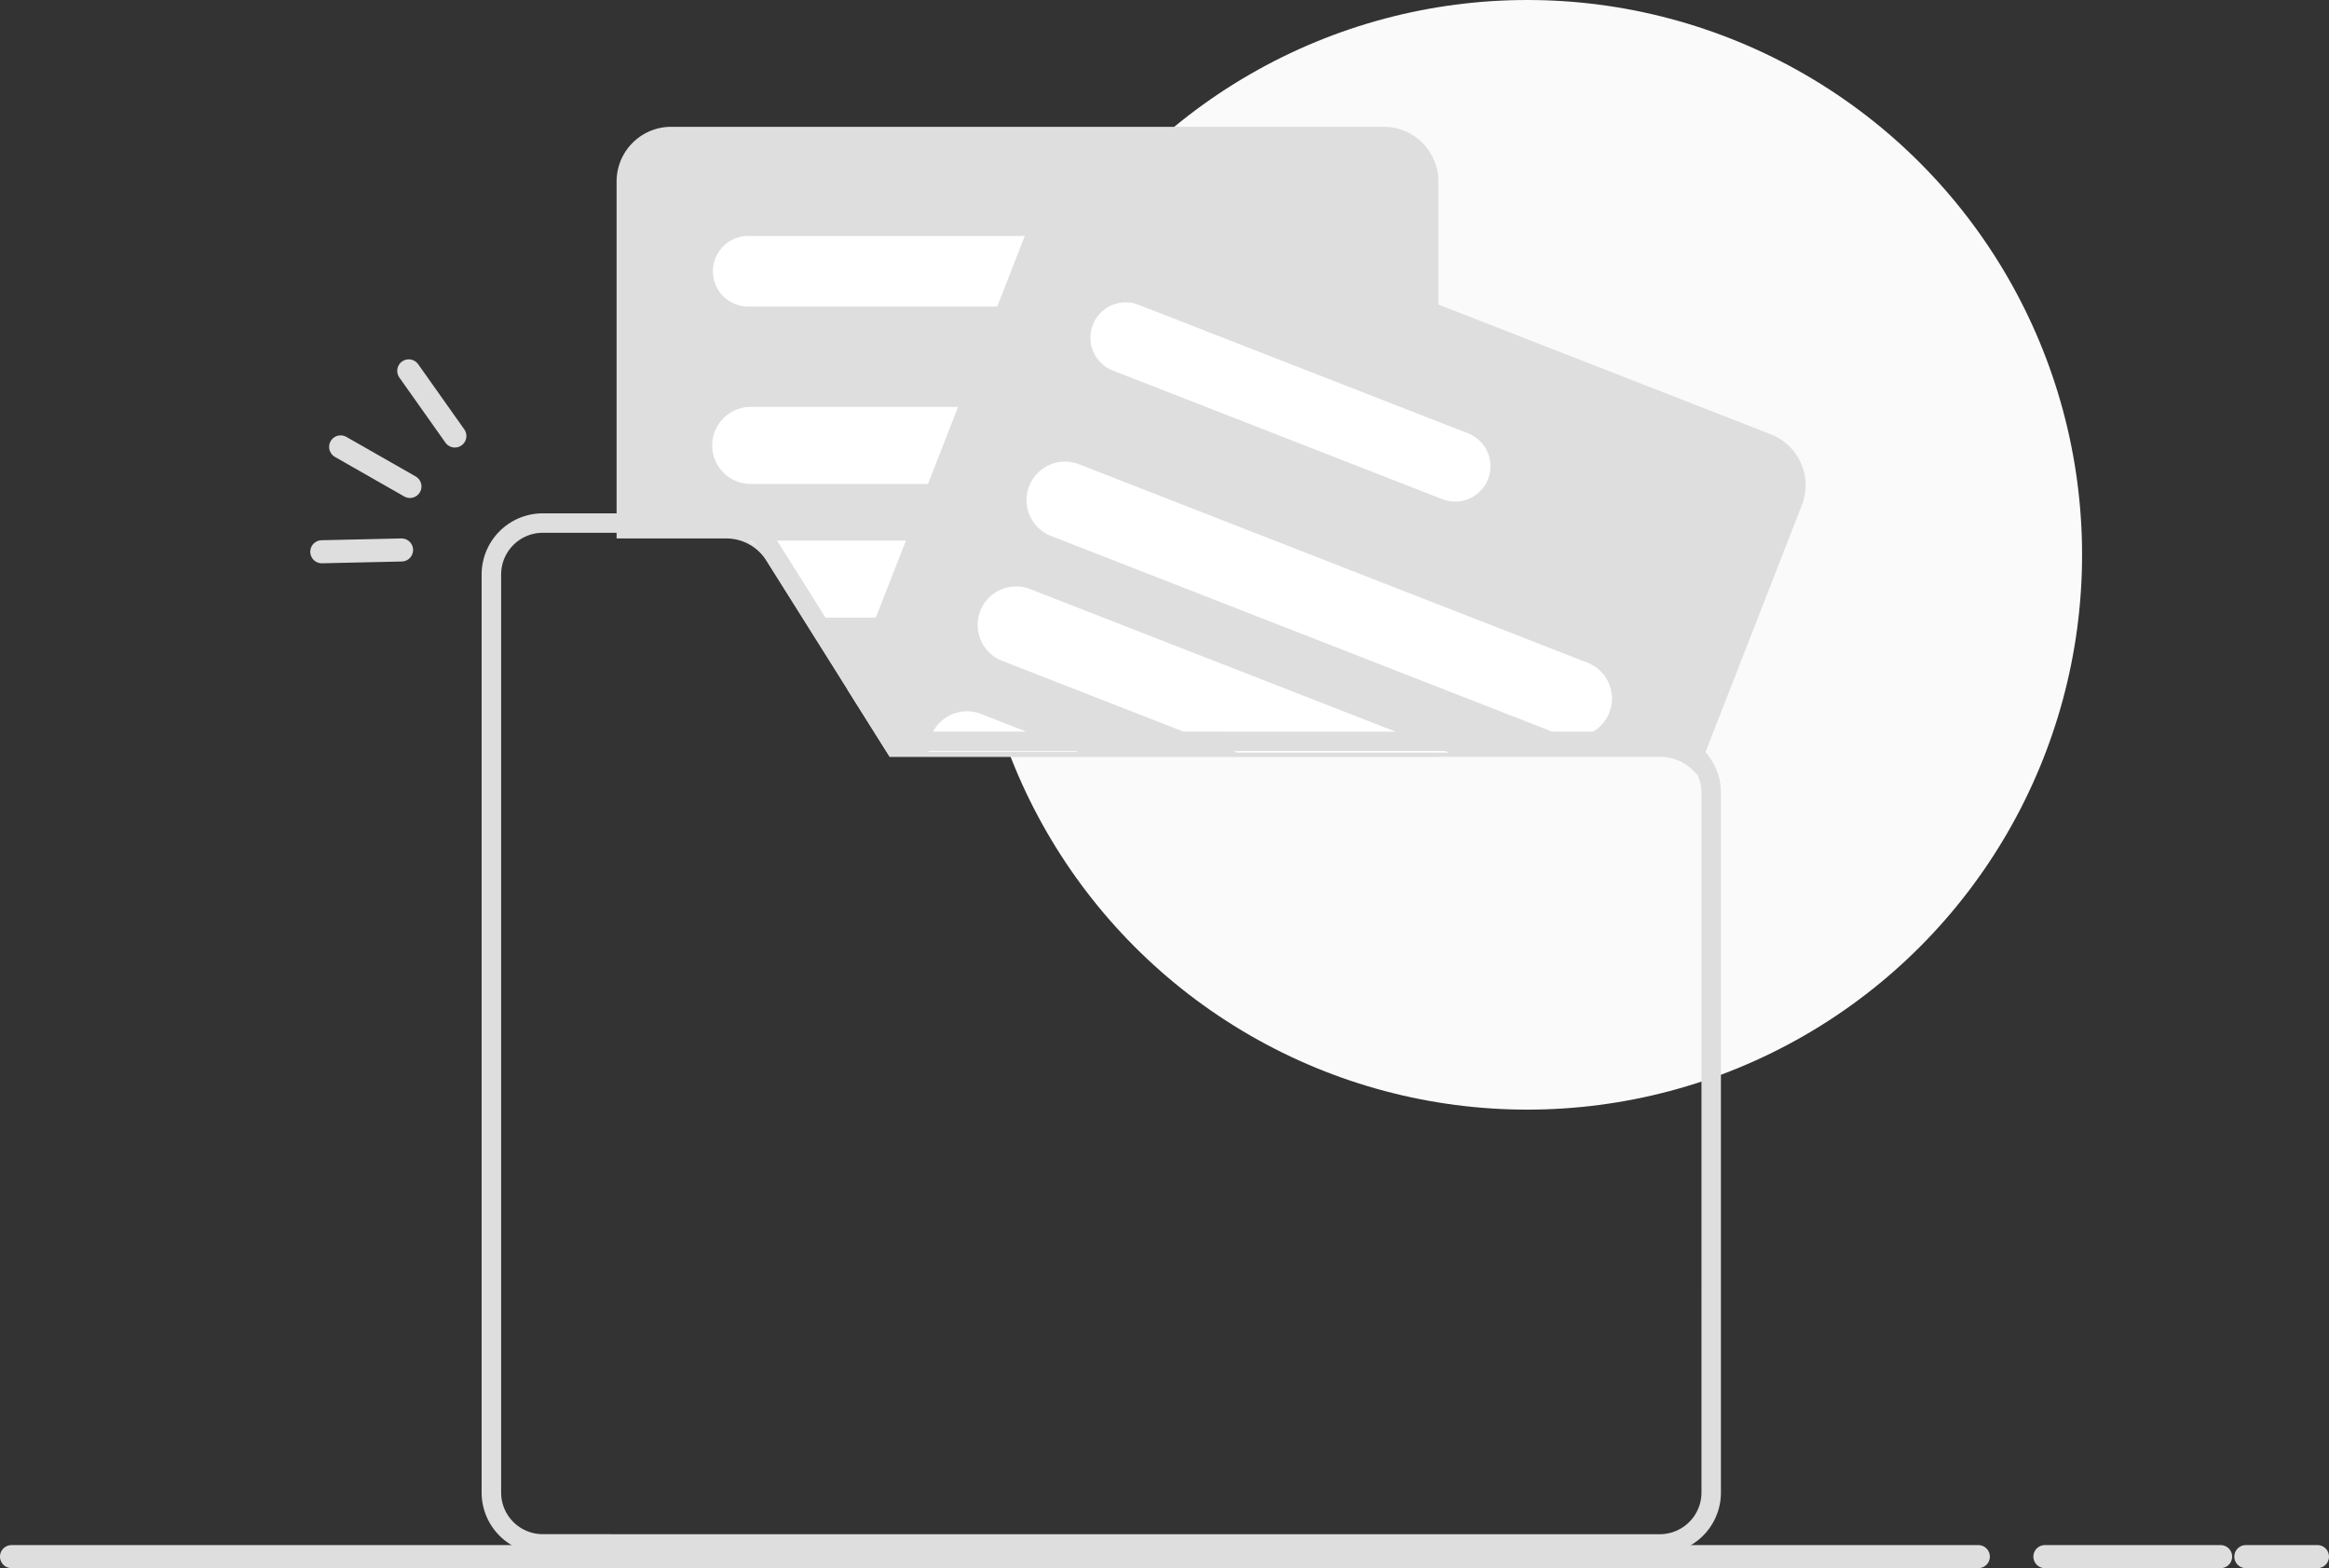 <svg xmlns="http://www.w3.org/2000/svg" width="202" height="136" viewBox="0 0 202 136">
  <rect x="0" y="0" width="202" height="136" fill="#333333" stroke="none"/>
  <defs>
    <style>
      .cls-1 {
        fill: none;
        stroke-linecap: round;
        stroke-width: 2px;
      }

      .cls-1, .cls-5 {
        stroke: #dedede;
      }

      .cls-2 {
        fill: #fafafa;
      }

      .cls-3, .cls-5 {
        fill: #dedede;
      }

      .cls-4 {
        fill: #fff;
      }
    </style>
  </defs>
  <g id="files_open" transform="translate(-946.813 -336.394)">
    <path id="Path_10277" data-name="Path 10277" class="cls-1" d="M13303.115,15576.86h15.24" transform="translate(-12178.943 -15105.467)"/>
    <path id="Path_10278" data-name="Path 10278" class="cls-1" d="M13303.115,15576.86h6.212" transform="translate(-12161.515 -15105.467)"/>
    <circle id="Ellipse_838" data-name="Ellipse 838" class="cls-2" cx="48.117" cy="48.117" r="48.117" transform="translate(1031.163 336.394)"/>
    <g id="Group_5525" data-name="Group 5525" transform="translate(989.09 347.391)">
      <path id="Path_10265" data-name="Path 10265" class="cls-3" d="M508.331,292.259H446.522a4.738,4.738,0,0,0-4.732,4.732v30.97H451.3a4.088,4.088,0,0,1,3.479,1.924l3.3,5.248,3.152,5.014.592.943,3.607,5.737.041.065h47.592v-49.9A4.738,4.738,0,0,0,508.331,292.259Z" transform="translate(-430.588 -292.259)"/>
      <path id="Path_10266" data-name="Path 10266" class="cls-4" d="M499.752,319.769H469.126a3.061,3.061,0,0,0,0,6.122h30.626a3.061,3.061,0,0,0,0-6.122Z" transform="translate(-446.509 -310.302)"/>
      <path id="Path_10267" data-name="Path 10267" class="cls-4" d="M516.732,363.449H469.4a3.342,3.342,0,1,0,0,6.683h47.33a3.342,3.342,0,0,0,0-6.683Z" transform="translate(-446.506 -339.156)"/>
      <path id="Path_10268" data-name="Path 10268" class="cls-4" d="M525.715,399.353a3.34,3.34,0,0,0-3.022-1.924h-47.33c-.072,0-.141,0-.213.007a4.1,4.1,0,0,1,1.511,1.425l3.3,5.248h42.736a3.337,3.337,0,0,0,3.022-4.756Z" transform="translate(-452.467 -361.54)"/>
      <path id="Path_10269" data-name="Path 10269" class="cls-4" d="M541.171,434.3a3.341,3.341,0,0,0-3.307-2.891H498.28l.592.943,3.607,5.737h35.385a3.3,3.3,0,0,0,1.938-.623,3.337,3.337,0,0,0,1.4-2.719,3.18,3.18,0,0,0-.031-.447Z" transform="translate(-467.637 -383.925)"/>
      <path id="Path_10270" data-name="Path 10270" class="cls-3" d="M580.079,326.317l-4.818-1.882L551.24,315.06,522.5,303.845a4.74,4.74,0,0,0-6.129,2.691l-1,2.578-2.392,6.122-3.476,8.91-2.609,6.683-1.955,5.011-2.609,6.68-1.958,5.014-.055.145-.313.8,3.607,5.737.041.065h66.8a4.1,4.1,0,0,1,3.2,1.528l.282-.716,3.448-8.831,5.389-13.811A4.741,4.741,0,0,0,580.079,326.317Z" transform="translate(-468.765 -299.646)"/>
      <path id="Path_10271" data-name="Path 10271" class="cls-4" d="M594.041,347.886l-2.574-1-25.955-10.128a3.063,3.063,0,1,0-2.227,5.706l8.573,3.345,10.6,4.137,9.006,3.517.348.134a3.062,3.062,0,1,0,2.227-5.706Z" transform="translate(-508.992 -321.304)"/>
      <path id="Path_10272" data-name="Path 10272" class="cls-4" d="M593.746,394.909l-12.926-5.045-9.227-3.6-4.928-1.924-12.837-5.011-4.171-1.628a3.342,3.342,0,0,0-4.209,1.628c-.041.086-.082.176-.117.268a3.34,3.34,0,0,0,1.9,4.326l1.067.416,17.111,6.68,15.414,6.016,10.5,4.1a3.341,3.341,0,1,0,2.43-6.226Z" transform="translate(-498.346 -348.436)"/>
      <path id="Path_10273" data-name="Path 10273" class="cls-4" d="M572.716,423.174l-.829-.323-8.111-3.166-7.41-2.891-12.85-5.014-6.215-2.426a3.341,3.341,0,0,0-2.426,6.226l3.111,1.215,15.521,6.057,1.6.623.165.065h18.381Z" transform="translate(-490.241 -369.268)"/>
      <path id="Path_10274" data-name="Path 10274" class="cls-4" d="M533.218,444.229l-1.6-.623L524.948,441a3.336,3.336,0,0,0-4.515,2.605,3.157,3.157,0,0,0-.038.623.366.366,0,0,0,0,.065h12.988Z" transform="translate(-482.14 -390.081)"/>
      <path id="Path_10275" data-name="Path 10275" class="cls-5" d="M474.1,413.553l-1.6-.623H447.533a3.167,3.167,0,0,0-.038.623h-3.414l.041.065h30.144Zm0,0h-30.02l.041.065h30.144Zm0,0h-30.02l.041.065h30.144Zm.165.065-.165-.065h-30.02l.041.065Zm-60.229,68.915a4.115,4.115,0,0,1-4.109-4.109V398.8a4.116,4.116,0,0,1,4.109-4.113h6.4V394h-6.4a4.806,4.806,0,0,0-4.8,4.8v79.625a4.8,4.8,0,0,0,2.812,4.364h60.631c-.055-.083-.11-.169-.165-.255Zm100.367-68.1a4.776,4.776,0,0,0-3.479-1.5H444.5l-3.717-5.912-.09-.145-3.152-5.014-3.531-5.616A4.81,4.81,0,0,0,429.954,394H414.038a4.806,4.806,0,0,0-4.8,4.8v79.625a4.8,4.8,0,0,0,2.812,4.364,4.733,4.733,0,0,0,1.986.434h96.887a4.75,4.75,0,0,0,1.989-.434,4.8,4.8,0,0,0,2.812-4.364V417.731a4.774,4.774,0,0,0-1.322-3.3Zm.633,63.994a4.116,4.116,0,0,1-4.113,4.109H414.037a4.115,4.115,0,0,1-4.109-4.109V398.8a4.116,4.116,0,0,1,4.109-4.113h15.917a4.088,4.088,0,0,1,3.479,1.924l3.3,5.248,3.152,5.014.592.943,3.607,5.737.041.065h66.8a4.116,4.116,0,0,1,4.113,4.113ZM474.1,413.553h-30.02l.041.065h30.144Zm0,0h-30.02l.041.065h30.144Zm0,0h-30.02l.041.065h30.144Zm0,0-1.6-.623h-28l-3.717-5.912-.313.8,3.607,5.737.041.065h30.144Z" transform="translate(-409.24 -359.977)"/>
    </g>
    <path id="Path_10276" data-name="Path 10276" class="cls-1" d="M13022.578,15576.86h170.587" transform="translate(-12074.766 -15105.467)"/>
    <path id="Path_10279" data-name="Path 10279" class="cls-1" d="M4.656,5.119,0,0" transform="translate(982.266 368.558) rotate(7)"/>
    <path id="Path_10280" data-name="Path 10280" class="cls-1" d="M4.656,5.119,0,0" transform="matrix(0.951, -0.309, 0.309, 0.951, 976.358, 375.152)"/>
    <path id="Path_10281" data-name="Path 10281" class="cls-1" d="M4.656,5.119,0,0" transform="translate(974.723 384.246) rotate(-49)"/>
  </g>
</svg>
